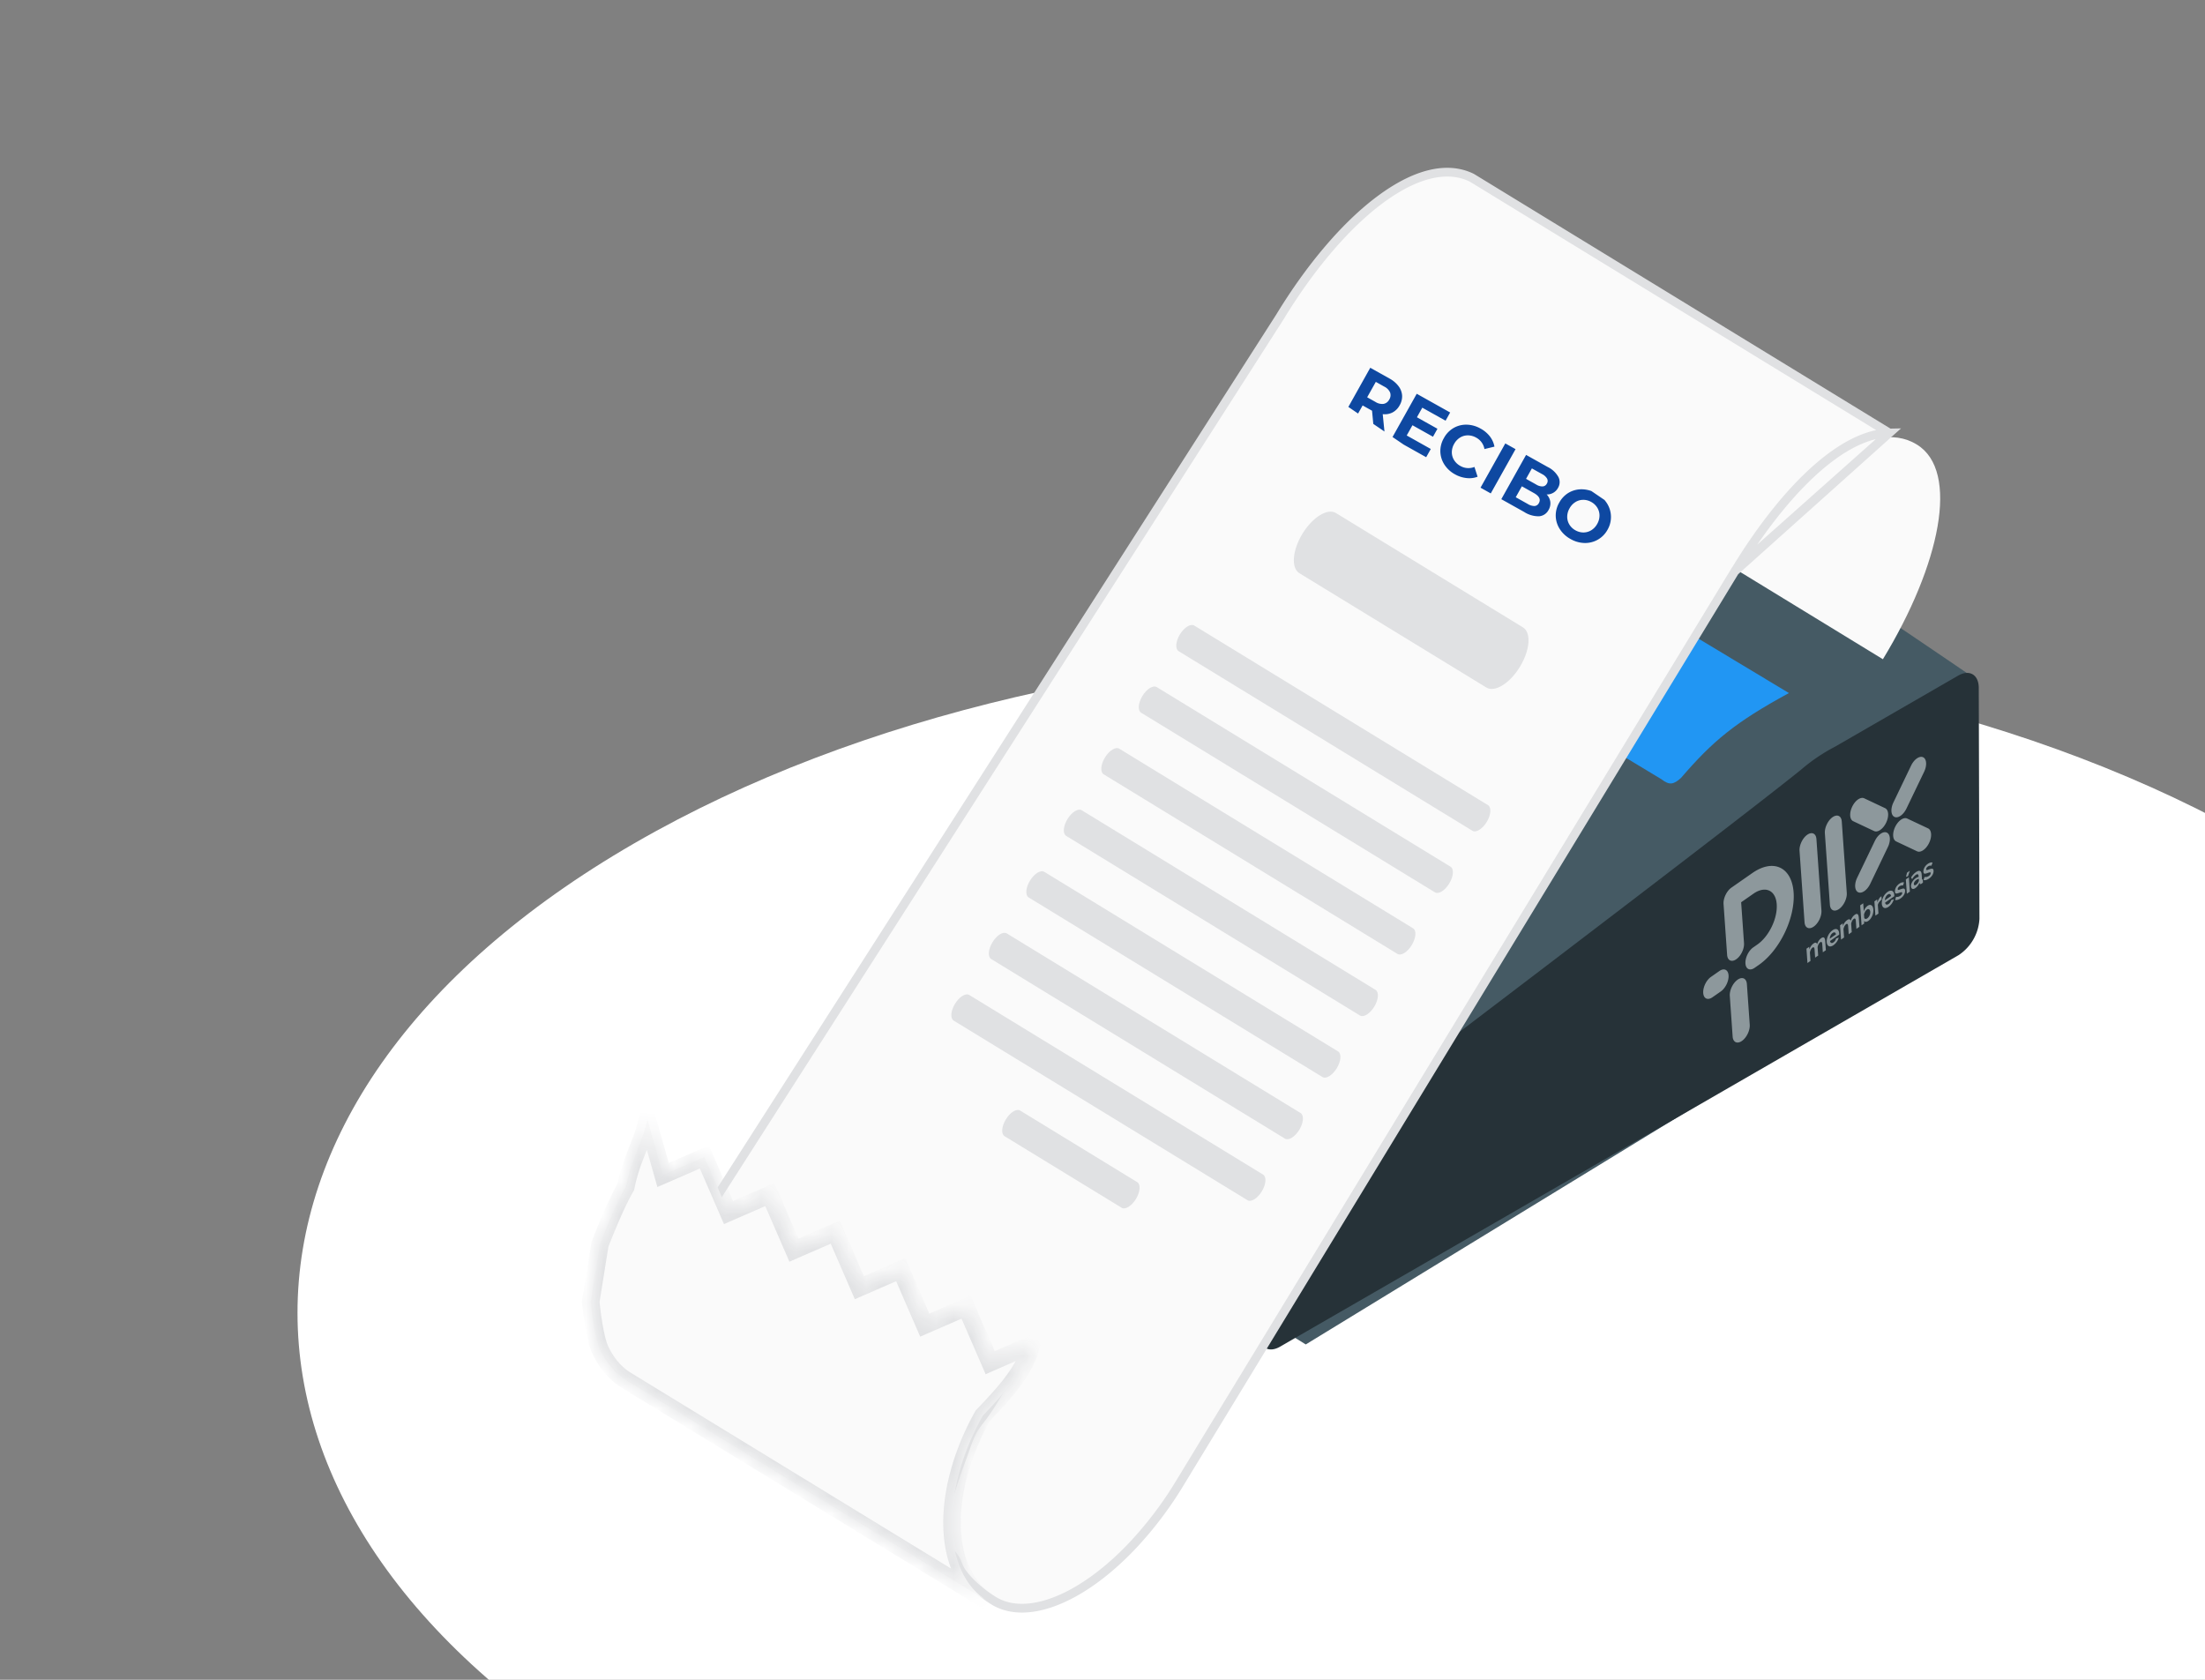 <svg width="126" height="96" viewBox="0 0 126 96" fill="none" xmlns="http://www.w3.org/2000/svg">
    <rect x="0" y="0" width="126" height="96" fill="#808080" stroke="none"/>
    <g clip-path="url(#2eh6gv93ba)">
        <path d="M129.207 48.191c25.67 14.833 25.67 38.837 0 53.67-25.67 14.833-67.287 14.817-92.955 0-25.668-14.817-25.67-38.837 0-53.67 25.67-14.833 67.288-14.833 92.955 0z" fill="#fff"/>
        <g clip-path="url(#9mb8nxrohb)">
            <path d="M81.345 29.622s7.17-5.048 8.459-5.398c1.289-.35 22.61 14.253 22.61 14.253l.106 15.183-37.905 23.175-21.97-13.648.483-10.16 28.217-23.405z" fill="#455A64"/>
            <path d="M102.918 43.987c-4.074 3.292-25.343 19.415-30.058 22.986a2.32 2.32 0 0 0-.921 1.866l.022 7.428c.002.762.543 1.074 1.2.687l38.76-22.369a2.656 2.656 0 0 0 1.19-2.073l-.039-13.201c-.002-.762-.541-1.075-1.198-.687l-7.013 4.048c-.696.362-1.348.803-1.943 1.315z" fill="#263238"/>
            <path d="M94.94 44.534c-4.917-2.944-15.027-9.202-15.027-9.202s3.305-3.113 6.174-4.718c.752-.371 1.254.042 1.645.274.391.231 14.493 8.72 14.493 8.72-3.077 1.672-4.367 2.755-6.165 4.847-.425.387-.668.432-1.12.079z" fill="#2196F3"/>
            <path d="M99.409 32.67c3.316-5.447 7.391-8.936 10.124-7.265 2.467 1.509 1.338 6.887-1.939 12.27" fill="#FAFAFA"/>
            <path d="m107.959 24.746-23.85-14.585c-1.428-.706-3.255-.224-5.221 1.232-1.959 1.45-3.985 3.82-5.75 6.72l-.003.005-33.85 52.9 4.863 10.212 12.322-1.479.513-.061-.27.44c-.305.5-.534.797-.717 1.034-.058.075-.111.145-.16.213-.2.273-.368.553-.6 1.207l-.185.516a71.216 71.216 0 0 0-.707 2.034c-.305.934-.55 1.82-.595 2.386-.021.272.009.455.059.59.05.133.126.237.226.345.036.039.077.08.121.123.192.19.44.435.58.84.132.373.47.788.88 1.171.406.378.855.701 1.17.894.598.365 1.342.502 2.204.383.864-.12 1.823-.494 2.822-1.114.999-.619 2.01-1.466 2.974-2.497a21.254 21.254 0 0 0 2.634-3.498l31.71-52.102h.001l8.829-7.909zm0 0c-1.087.022-2.255.555-3.414 1.431-1.806 1.367-3.67 3.624-5.336 6.355l8.75-7.786z" fill="#FAFAFA" stroke="#E0E1E3" stroke-width=".5"/>
            <path d="M84.935 39.292 74.25 32.758c-.482-.294-.404-1.303.173-2.252.578-.949 1.437-1.48 1.919-1.184l10.685 6.533c.482.295.404 1.303-.174 2.252-.577.949-1.436 1.48-1.918 1.185zM66.1 39.268l16.788 10.264c.206.126.172.556-.074.96-.246.404-.612.63-.817.505L65.208 40.732c-.205-.125-.172-.555.074-.96.246-.404.612-.63.818-.504zM68.242 35.75 85.03 46.015c.205.125.172.555-.074.96-.246.404-.612.63-.818.504L67.351 37.215c-.206-.126-.173-.555.073-.96.247-.404.613-.63.818-.505zM63.958 42.788l16.788 10.264c.206.126.172.555-.074.96-.246.404-.612.63-.817.504L63.066 44.252c-.205-.126-.172-.555.074-.96.246-.404.612-.63.818-.505zM61.815 46.307l16.789 10.265c.205.125.172.554-.074.959-.246.404-.612.63-.817.505L60.923 47.77c-.204-.125-.171-.555.075-.959.246-.404.612-.63.817-.505zM59.673 49.825l16.789 10.264c.205.126.172.555-.074.96-.247.404-.612.63-.818.504L58.782 51.29c-.206-.126-.173-.555.073-.96.247-.404.613-.63.818-.504zM55.388 56.864l16.789 10.264c.205.126.172.555-.074.96-.246.404-.612.63-.817.504l-16.79-10.264c-.204-.126-.171-.555.075-.96.246-.404.612-.63.817-.504zM57.53 53.344 74.32 63.61c.205.125.171.555-.075.959-.246.404-.612.63-.817.505L56.639 54.808c-.205-.125-.172-.555.074-.959.246-.404.612-.63.818-.505zM58.294 63.468l6.692 4.092c.205.125.172.555-.074.96-.246.404-.612.63-.817.504l-6.692-4.091c-.205-.126-.172-.555.074-.96.246-.404.612-.63.818-.505z" fill="#E0E1E3"/>
            <mask id="q1wlqxauuc" fill="#fff">
                <path fill-rule="evenodd" clip-rule="evenodd" d="M56.162 80.903c1.224-1.275 2.438-2.599 2.781-4.055l-2.361 1.029-1.377-3.174-2.362 1.028-1.375-3.17-2.362 1.03-1.376-3.173-2.361 1.03-1.379-3.18-2.362 1.03-1.377-3.175-2.361 1.03L37 64c-.146.62-.355 1.153-.567 1.694-.254.649-.513 1.308-.672 2.141-.643 1.083-1.478 3.273-1.478 3.273l-.528 3.28s.183 1.96.534 2.733c.352.772.866 1.374 1.514 1.77L56.42 91.496l.018.012.023.013-.041-.025c-.633-.392-1.136-.983-1.482-1.738-.354-.772-.536-1.701-.537-2.734-.001-1.033.18-2.149.531-3.284.298-.961.714-1.92 1.23-2.837zm41.026 154.393 1.782-3.616.754 5.182-2.536-1.566zm5.323 3.288-1.085.459-1.59-1.405-.112-.776 2.787 1.722zm11.246 6.947-11.246-6.947 7.215-3.056 4.031 10.003zm2.696 1.666.027.44-2.617-1.843-.106-.263 2.696 1.666zm12.075 7.458-12.075-7.458-.034-.558 7.832-2.985 2.894 6.334 1.383 4.667zm1.753 1.084-1.241.645-.512-1.729 1.753 1.084zm27.762 17.149-27.762-17.149 3.128-1.627 5.398-1.834 5.196 11.203 8.83-3.047 3.423 6.803 1.787 5.651zm.144.09-.066.156-.078-.246.144.09zm0 0 .371-.873 3.901-1.742 4.886-2.003 5.757 12.17 6.815-3.223 1.996-.123-5.061 7.324-18.665-11.53z"/>
            </mask>
            <path fill-rule="evenodd" clip-rule="evenodd" d="M56.162 80.903c1.224-1.275 2.438-2.599 2.781-4.055l-2.361 1.029-1.377-3.174-2.362 1.028-1.375-3.17-2.362 1.03-1.376-3.173-2.361 1.03-1.379-3.18-2.362 1.03-1.377-3.175-2.361 1.03L37 64c-.146.62-.355 1.153-.567 1.694-.254.649-.513 1.308-.672 2.141-.643 1.083-1.478 3.273-1.478 3.273l-.528 3.28s.183 1.96.534 2.733c.352.772.866 1.374 1.514 1.77L56.42 91.496l.018.012.023.013-.041-.025c-.633-.392-1.136-.983-1.482-1.738-.354-.772-.536-1.701-.537-2.734-.001-1.033.18-2.149.531-3.284.298-.961.714-1.92 1.23-2.837zm41.026 154.393 1.782-3.616.754 5.182-2.536-1.566zm5.323 3.288-1.085.459-1.59-1.405-.112-.776 2.787 1.722zm11.246 6.947-11.246-6.947 7.215-3.056 4.031 10.003zm2.696 1.666.027.44-2.617-1.843-.106-.263 2.696 1.666zm12.075 7.458-12.075-7.458-.034-.558 7.832-2.985 2.894 6.334 1.383 4.667zm1.753 1.084-1.241.645-.512-1.729 1.753 1.084zm27.762 17.149-27.762-17.149 3.128-1.627 5.398-1.834 5.196 11.203 8.83-3.047 3.423 6.803 1.787 5.651zm.144.09-.066.156-.078-.246.144.09zm0 0 .371-.873 3.901-1.742 4.886-2.003 5.757 12.17 6.815-3.223 1.996-.123-5.061 7.324-18.665-11.53z" fill="#FAFAFA"/>
            <path d="m58.943 76.848.487.115.23-.972-.916.399.2.458zm-2.78 4.055-.361-.346-.044.045-.032.056.436.245zm.419-3.026-.46.199.2.46.46-.2-.2-.46zm-1.377-3.174.459-.2-.2-.459-.459.2.2.459zm-2.362 1.028-.459.2.2.459.459-.2-.2-.459zm-1.375-3.17.459-.198-.2-.46-.459.2.2.459zm-2.362 1.03-.459.198.2.46.459-.2-.2-.459zm-1.376-3.173.46-.199-.2-.459-.46.2.2.458zm-2.361 1.03-.46.198.2.46.46-.2-.2-.459zm-1.379-3.18.459-.198-.2-.46-.459.2.2.459zm-2.362 1.03-.459.198.2.46.459-.2-.2-.459zm-1.377-3.175.46-.199-.2-.459-.46.2.2.458zm-2.361 1.03-.482.135.156.551.525-.228-.2-.459zM37 64l.481-.136-.524-1.86-.444 1.881.487.115zm-.567 1.694-.465-.182.465.182zm-.672 2.141.43.256.044-.076.017-.085-.491-.095zm-1.478 3.273-.467-.178-.018.048-.008.05.493.08zm-.528 3.28-.493-.08-.01.063.006.063.497-.046zm.534 2.733.455-.207-.455.207zm1.514 1.77.261-.426-.26.426zM56.44 91.508l-.261.426.26-.426zm.022.013-.258.429.518-.855-.26.426zm-1.523-1.763.454-.209-.454.209zm-.537-2.734h.5-.5zm.531-3.284.478.148-.478-.148zM98.97 231.68l.495-.072-.232-1.593-.711 1.444.448.221zm-1.782 3.616-.448-.221-.201.407.386.239.263-.425zm4.238 3.747-.331.375.236.208.29-.122-.195-.461zm-1.59-1.405-.494.072.026.181.138.121.33-.374zm9.89-2.11.464-.187-.19-.472-.469.199.195.46zm6.754 12.109-.287.409.85.599-.063-1.039-.5.031zm-2.617-1.843-.464.187.055.137.121.085.288-.409zm2.556.845-.178-.467-.343.131.022.367.499-.031zm7.832-2.985.455-.208-.195-.427-.438.167.178.468zm2.894 6.334.479-.142-.01-.034-.015-.032-.454.208zm1.895 6.396-.479.142.172.581.538-.279-.231-.444zm4.369-2.272-.161-.473-.036.012-.034.018.231.443zm5.398-1.834.453-.21-.189-.408-.425.145.161.473zm5.196 11.203-.454.21.19.41.427-.147-.163-.473zm8.83-3.047.446-.225-.196-.39-.413.143.163.472zm3.423 6.803.477-.15-.012-.039-.019-.035-.446.224zm1.865 5.897-.477.151.407 1.289.53-1.244-.46-.196zm.437-1.029-.204-.456-.179.08-.077.181.46.195zm3.901-1.742-.19-.462-.007.002-.007.004.204.456zm4.886-2.003.452-.214-.202-.428-.439.179.189.463zm5.757 12.17-.452.214.214.452.452-.214-.214-.452zm6.815-3.223-.031-.499-.096.006-.087.041.214.452zm1.996-.123.412.285.585-.847-1.027.063.03.499zm-5.061 7.324-.262.425.404.25.27-.391-.412-.284zM58.457 76.733c-.15.636-.497 1.268-.975 1.912-.479.644-1.068 1.273-1.68 1.912l.72.692c.612-.637 1.242-1.307 1.763-2.008.52-.7.952-1.458 1.145-2.278l-.973-.23zm-1.676 1.602 2.362-1.028-.4-.917-2.361 1.028.4.917zm-2.035-3.433 1.377 3.174.917-.398-1.376-3.174-.918.398zm-1.703 1.288 2.361-1.029-.399-.917-2.362 1.03.4.916zm-2.034-3.43 1.375 3.17.918-.398-1.375-3.17-.918.398zm-1.703 1.289 2.362-1.029-.4-.917-2.361 1.029.399.917zm-2.034-3.432 1.376 3.172.917-.398-1.376-3.172-.917.398zm-1.704 1.288 2.362-1.028-.4-.917-2.361 1.029.4.916zm-2.037-3.437 1.379 3.178.917-.398-1.378-3.178-.918.398zm-1.703 1.288 2.362-1.029-.4-.917-2.361 1.03.399.916zm-2.035-3.434 1.377 3.174.917-.397-1.377-3.175-.917.398zm-1.704 1.289 2.362-1.03-.4-.916-2.361 1.029.4.917zm-1.57-3.474.89 3.151.962-.272-.89-3.15-.962.27zm.38 1.74c.21-.537.432-1.102.588-1.761l-.974-.23c-.136.58-.332 1.083-.545 1.627l.93.365zm-.647 2.054c.15-.783.392-1.404.647-2.053l-.931-.365c-.254.647-.529 1.346-.698 2.23l.982.188zm-.921-.35c-.34.574-.721 1.42-1.01 2.103a43.748 43.748 0 0 0-.466 1.148l-.029.073-.007.02-.002.005v.001l.466.178.468.178.002-.005.007-.018.027-.07a37.702 37.702 0 0 1 .455-1.12c.288-.682.646-1.473.949-1.982l-.86-.51zM33.79 71.03l-.528 3.28.987.158.528-3.28-.987-.158zm-.035 3.359-.497.046v.007l.002.018a8.922 8.922 0 0 0 .033.304c.023.2.057.476.103.777.089.578.23 1.329.438 1.788l.91-.414c-.142-.314-.268-.93-.36-1.525a20.753 20.753 0 0 1-.123-.967l-.006-.06a1.351 1.351 0 0 1-.002-.02l-.498.046zm.08 2.94c.387.852.964 1.536 1.707 1.99l.522-.853c-.553-.338-1.005-.858-1.32-1.551l-.91.414zm1.707 1.99L56.16 91.923l.521-.853-20.616-12.604-.522.853zm20.614 12.602.022.013.521-.853-.016-.01-.527.85zm.022.013.025.016.515-.857-.019-.012-.521.853zm.544-.84-.042-.024-.521.853.04.025.523-.853zm-.039-.022c-.539-.335-.98-.846-1.29-1.523l-.91.417c.382.834.948 1.505 1.673 1.955l.527-.85zm-1.29-1.523c-.318-.694-.491-1.55-.492-2.526l-1 .001c.001 1.09.193 2.092.582 2.942l.91-.416zm-.492-2.526c-.001-.975.17-2.041.509-3.135l-.955-.296c-.365 1.176-.555 2.342-.554 3.432h1zm.509-3.135c.287-.926.689-1.853 1.188-2.74l-.872-.49a15.189 15.189 0 0 0-1.271 2.934l.955.296zM98.522 231.46l-1.782 3.616.897.442 1.782-3.616-.897-.442zm1.697 5.331-.754-5.182-.99.144.754 5.182.99-.144zm-3.293-1.069 2.535 1.566.526-.85-2.536-1.567-.525.851zm4.695 3.783 1.085-.46-.39-.921-1.085.46.39.921zm-2.115-1.492 1.589 1.406.662-.749-1.589-1.406-.663.749zm-.277-1.078.113.776.989-.144-.112-.776-.99.144zm3.545 1.224-2.787-1.721-.526.85 2.787 1.722.526-.851zm-.526.851 11.246 6.947.525-.851-11.245-6.947-.526.851zm7.283-3.941-7.215 3.055.39.921 7.215-3.056-.39-.92zm4.689 10.276-4.03-10.003-.928.374 4.031 10.003.927-.374zm2.76 2.262-.027-.44-.999.061.027.441.999-.062zm-3.405-1.403 2.618 1.843.575-.818-2.617-1.843-.576.818zm-.282-.485.106.263.927-.374-.106-.263-.927.374zm3.423 1.053-2.697-1.666-.525.851 2.697 1.666.525-.851zm-.525.851 12.074 7.459.525-.851-12.074-7.459-.525.851zm-.271-.952.034.557.999-.061-.035-.558-.998.062zm8.153-3.484-7.832 2.986.356.934 7.832-2.985-.356-.935zm3.526 6.594-2.893-6.334-.91.415 2.894 6.335.909-.416zm1.408 4.733-1.383-4.667-.959.284 1.383 4.668.959-.285zm.264 2.315 1.241-.646-.462-.887-1.241.646.462.887zm-1.223-2.03.513 1.728.958-.284-.512-1.729-.959.285zm2.496.515-1.754-1.083-.525.851 1.753 1.083.526-.851zm-.526.851 27.762 17.15.526-.851-27.762-17.15-.526.851zm3.16-2.495-3.128 1.626.462.887 3.128-1.626-.462-.887zm5.468-1.864-5.398 1.834.322.947 5.398-1.834-.322-.947zm5.81 11.465-5.196-11.202-.907.42 5.196 11.203.907-.421zm8.214-3.308-8.83 3.046.326.946 8.83-3.047-.326-.945zm4.032 7.051-3.423-6.804-.893.45 3.423 6.803.893-.449zm1.818 5.725-1.787-5.651-.954.301 1.787 5.651.954-.301zm.061.592.066-.157-.92-.391-.066.156.92.392zm-1.015-.291.078.246.953-.302-.077-.245-.954.301zm.884-.487-.144-.089-.526.851.144.089.526-.851zm-.352-.642-.371.872.92.391.371-.872-.92-.391zm4.157-2.003-3.901 1.742.408.913 3.901-1.742-.408-.913zm4.901-2.01-4.887 2.004.38.925 4.886-2.003-.379-.926zm6.398 12.42-5.757-12.171-.904.428 5.757 12.17.904-.427zm6.149-3.462-6.815 3.223.428.904 6.815-3.223-.428-.904zm2.18-.17-1.997.123.062.998 1.996-.123-.061-.998zm-4.619 8.107 5.061-7.323-.823-.569-5.061 7.324.823.568zm-19.34-11.389 18.666 11.53.525-.85-18.665-11.531-.526.851z" fill="#E0E1E3" mask="url(#q1wlqxauuc)"/>
            <path d="m107.133 48.062-1.009 2.1c-.173.361-.147.733.058.83.206.097.513-.117.687-.479l1.008-2.1c.174-.36.148-.732-.058-.83-.206-.096-.513.118-.686.48zM108.941 46.207l1.009-2.1c.173-.361.147-.733-.058-.83-.206-.097-.513.117-.687.479l-1.008 2.1c-.174.36-.148.733.058.83.206.096.513-.118.686-.48zM106.526 45.623c-.206-.097-.513.118-.686.479-.174.361-.148.733.058.83l1.195.563c.205.097.513-.117.686-.478.174-.362.148-.733-.058-.83l-1.195-.564zM108.982 46.78c-.206-.098-.513.117-.687.478-.173.362-.147.733.059.83l1.194.564c.206.097.513-.118.687-.48.174-.36.147-.732-.058-.83l-1.195-.563zM103.272 47.706c-.266.186-.464.598-.441.92l.286 4.083c.022.322.257.433.523.247.267-.186.464-.598.442-.92l-.286-4.083c-.023-.322-.257-.432-.524-.247zM104.72 46.7c-.266.186-.464.598-.442.92l.287 4.083c.022.322.256.433.523.247.266-.186.464-.598.442-.92l-.286-4.083c-.023-.322-.257-.432-.524-.246zM99.293 55.99c-.27.188-.47.604-.447.93l.162 2.32c.023.326.26.437.53.25.27-.189.469-.605.447-.931l-.163-2.32c-.023-.325-.26-.437-.53-.25zM98.775 55.74c-.023-.322-.257-.433-.524-.247l-.482.337c-.267.185-.464.597-.442.92.023.322.257.432.524.246l.482-.336c.267-.186.464-.598.442-.92zM100.136 49.893l-1.195.833c-.273.19-.475.611-.452.94l.204 2.907c.023.322.257.432.523.247.267-.186.465-.598.442-.92l-.164-2.336.701-.489c.659-.46 1.258-.219 1.329.567.073.81-.427 1.865-1.102 2.336l-.241.169c-.266.185-.464.597-.441.919.022.322.257.432.523.246l.241-.167c1.199-.837 2.089-2.69 1.988-4.14-.102-1.451-1.157-1.948-2.356-1.112zM104.335 54.304l-.173.12-.033-.458c-.004-.066-.017-.107-.037-.124-.021-.018-.048-.015-.08.008a.314.314 0 0 0-.094.115.526.526 0 0 0-.056.17l.034.475-.174.12-.032-.458c-.004-.066-.017-.107-.038-.124-.02-.018-.047-.015-.08.008a.324.324 0 0 0-.092.114.5.5 0 0 0-.057.169l.033.477-.173.121-.057-.818.156-.109.011.152a.677.677 0 0 1 .094-.194.583.583 0 0 1 .146-.148c.057-.04.102-.053.135-.041.034.011.056.039.068.082a.779.779 0 0 1 .096-.202.544.544 0 0 1 .142-.146c.041-.028.076-.043.104-.043.027 0 .05.01.067.03.016.02.029.048.037.082a.633.633 0 0 1 .017.112l.036.51zM104.913 53.4c-.009-.059-.031-.095-.066-.109-.036-.014-.078-.004-.125.029a.394.394 0 0 0-.115.14.531.531 0 0 0-.034.09.344.344 0 0 0-.011.094l.351-.245zm-.141.615a.388.388 0 0 1-.15.07.183.183 0 0 1-.118-.014.182.182 0 0 1-.081-.084.355.355 0 0 1-.037-.143.668.668 0 0 1 .013-.182.837.837 0 0 1 .168-.357.705.705 0 0 1 .147-.138.38.38 0 0 1 .15-.07.187.187 0 0 1 .118.015.186.186 0 0 1 .079.086c.019.04.031.087.035.143l.002.04-.001.033-.523.364c.005.03.013.055.025.073.012.017.027.03.045.036a.1.1 0 0 0 .058.002.203.203 0 0 0 .066-.031.396.396 0 0 0 .152-.223l.152-.053a.79.79 0 0 1-.3.433zM106.254 52.966l-.174.12-.032-.458c-.004-.066-.017-.107-.037-.124-.021-.018-.048-.015-.08.008a.314.314 0 0 0-.094.115.526.526 0 0 0-.056.17l.033.475-.173.121-.032-.459c-.004-.066-.017-.107-.038-.124-.02-.017-.047-.015-.08.008a.335.335 0 0 0-.093.114.52.52 0 0 0-.056.169l.033.477-.173.121-.057-.818.156-.109.011.152a.677.677 0 0 1 .094-.194.585.585 0 0 1 .146-.147c.057-.04.102-.054.135-.042.034.011.056.039.068.082a.779.779 0 0 1 .096-.202.554.554 0 0 1 .141-.145c.042-.03.076-.044.104-.044.028 0 .051.01.068.03.016.02.029.048.037.082a.742.742 0 0 1 .017.112l.036.51zM106.702 52.484a.447.447 0 0 0 .163-.27c.007-.035.009-.069.007-.102a.242.242 0 0 0-.02-.086.114.114 0 0 0-.042-.054.095.095 0 0 0-.06-.016.144.144 0 0 0-.072.03.333.333 0 0 0-.101.118.658.658 0 0 0-.063.162l.014.195c.008.017.018.03.03.038a.095.095 0 0 0 .043.015c.015.002.032 0 .05-.005a.194.194 0 0 0 .051-.025zm.06.145a.258.258 0 0 1-.141.054.127.127 0 0 1-.104-.049l.01.142-.151.106-.08-1.14.173-.12.033.465a.642.642 0 0 1 .087-.183.528.528 0 0 1 .134-.137.247.247 0 0 1 .123-.05.155.155 0 0 1 .1.027c.029.02.052.052.07.094a.461.461 0 0 1 .033.149.813.813 0 0 1-.164.522.543.543 0 0 1-.123.12zM107.525 51.413a.62.62 0 0 0-.138.135.457.457 0 0 0-.082.167l.035.495-.174.12-.057-.817.159-.11.012.174a.869.869 0 0 1 .086-.2.602.602 0 0 1 .055-.08.303.303 0 0 1 .055-.052l.022-.015a.069.069 0 0 1 .013-.007l.014.19zM108.06 51.206c-.009-.058-.031-.095-.066-.108-.036-.014-.078-.005-.125.028a.397.397 0 0 0-.115.14.532.532 0 0 0-.034.09.343.343 0 0 0-.011.095l.351-.245zm-.141.616a.388.388 0 0 1-.15.069.182.182 0 0 1-.118-.013.182.182 0 0 1-.081-.084.355.355 0 0 1-.037-.144.669.669 0 0 1 .013-.181.833.833 0 0 1 .168-.357.705.705 0 0 1 .147-.139.379.379 0 0 1 .15-.069.187.187 0 0 1 .118.015.186.186 0 0 1 .079.086c.019.04.031.087.035.142l.002.04-.001.033-.523.365c.005.03.013.054.025.072a.09.09 0 0 0 .045.036.1.1 0 0 0 .058.002.203.203 0 0 0 .066-.03.397.397 0 0 0 .152-.223l.152-.054a.79.79 0 0 1-.3.434zM108.606 51.343a.572.572 0 0 1-.169.083.249.249 0 0 1-.146.004l.056-.176a.34.34 0 0 0 .126-.004.344.344 0 0 0 .198-.135.142.142 0 0 0 .025-.087c-.002-.03-.015-.043-.039-.04a.623.623 0 0 0-.117.032 1.285 1.285 0 0 1-.115.036.181.181 0 0 1-.078.007.067.067 0 0 1-.046-.03.158.158 0 0 1-.018-.072.39.39 0 0 1 .012-.127.54.54 0 0 1 .131-.237.583.583 0 0 1 .248-.165.207.207 0 0 1 .128.001l-.06.175a.244.244 0 0 0-.105.001.283.283 0 0 0-.17.119.143.143 0 0 0-.025.09c.001.015.004.026.01.032.005.006.013.009.024.009a.15.15 0 0 0 .042-.008.651.651 0 0 0 .064-.022c.048-.018.089-.031.123-.04a.21.21 0 0 1 .085-.007.076.076 0 0 1 .051.033.179.179 0 0 1 .021.078.426.426 0 0 1-.061.24.636.636 0 0 1-.195.21zM109.029 50.073l-.114.037.057-.235.161-.112-.104.31zm-.124.186.173-.12.058.817-.173.121-.058-.818zM109.488 50.568a.438.438 0 0 0 .139-.17.15.15 0 0 0 .025-.08l-.007-.093a.41.41 0 0 0-.246.178.206.206 0 0 0-.036.122c.002.036.015.057.039.065.025.008.053 0 .086-.022zm-.039.187a.28.28 0 0 1-.093.044.126.126 0 0 1-.077-.003.105.105 0 0 1-.054-.048.206.206 0 0 1-.025-.091.35.35 0 0 1 .014-.122.522.522 0 0 1 .053-.125.678.678 0 0 1 .202-.218.642.642 0 0 1 .09-.052.319.319 0 0 1 .078-.027l-.003-.047c-.004-.054-.019-.087-.047-.098-.027-.012-.066 0-.116.035a.54.54 0 0 0-.104.097c-.034.04-.067.087-.101.143l-.063-.096c.083-.13.174-.23.275-.301.097-.068.174-.092.232-.071.058.02.091.084.099.194l.017.254c.002.022.006.035.013.04.008.005.018.003.033-.006l.013.178a.638.638 0 0 1-.076.064c-.033.023-.058.031-.077.026-.019-.005-.032-.021-.038-.047l-.007-.043a.792.792 0 0 1-.102.186.62.62 0 0 1-.136.134zM110.233 50.208a.574.574 0 0 1-.169.083.248.248 0 0 1-.146.004l.056-.176a.336.336 0 0 0 .245-.058.298.298 0 0 0 .08-.08.148.148 0 0 0 .025-.088c-.002-.03-.016-.043-.04-.04a.62.62 0 0 0-.117.033 1.29 1.29 0 0 1-.115.036.185.185 0 0 1-.078.006.07.07 0 0 1-.046-.03.159.159 0 0 1-.018-.072.391.391 0 0 1 .012-.126.542.542 0 0 1 .131-.237.587.587 0 0 1 .249-.165.208.208 0 0 1 .128 0l-.061.175a.245.245 0 0 0-.105.002.285.285 0 0 0-.17.118.143.143 0 0 0-.025.09c.001.015.004.026.01.032.005.006.013.009.024.009a.153.153 0 0 0 .042-.007.615.615 0 0 0 .064-.023c.048-.018.089-.03.123-.04a.21.21 0 0 1 .085-.006.076.076 0 0 1 .051.032.179.179 0 0 1 .021.078.433.433 0 0 1-.06.241.64.64 0 0 1-.196.209z" fill="#8D989C"/>
            <g clip-path="url(#uf9zfdp6bd)">
                <path d="m78.495 24.45-.093-.978-.538-.301-.395.704-.584-.327 1.416-2.53 1.094.612c.203.108.38.257.521.439a.993.993 0 0 1 .204.53 1 1 0 0 1-.14.563.983.983 0 0 1-.407.41.983.983 0 0 1-.56.097l.113 1.13-.63-.35zm.891-1.617a.459.459 0 0 0 .047-.404.7.7 0 0 0-.337-.337l-.478-.268-.494.881.477.267a.7.7 0 0 0 .465.109.46.46 0 0 0 .32-.248zm2.373 2.827-.263.47-1.956-1.096 1.416-2.53 1.91 1.07-.262.469-1.33-.744-.307.548 1.173.657-.255.456-1.173-.657-.328.585 1.375.772zm1.381 1.447a1.664 1.664 0 0 1-.604-.558 1.437 1.437 0 0 1-.23-.741 1.47 1.47 0 0 1 .202-.771 1.47 1.47 0 0 1 .552-.576c.228-.132.488-.198.752-.191.28.007.553.085.796.226.205.11.386.263.53.447.13.171.22.37.259.582l-.571.139a.925.925 0 0 0-.47-.652.966.966 0 0 0-.477-.131.84.84 0 0 0-.448.126.967.967 0 0 0-.337.361.967.967 0 0 0-.132.476.838.838 0 0 0 .127.448c.089.142.213.258.36.337a.92.92 0 0 0 .805.056l.18.56a1.342 1.342 0 0 1-.63.076 1.701 1.701 0 0 1-.663-.214h-.001zm2.877-1.766.586.328-1.417 2.53-.585-.328 1.416-2.53zm2.362 2.916c.113.114.186.26.21.42a.725.725 0 0 1-.097.463.67.67 0 0 1-.548.365 1.512 1.512 0 0 1-.85-.247l-1.305-.73 1.416-2.53 1.236.691c.257.123.471.323.611.572a.641.641 0 0 1-.021.62.71.71 0 0 1-.652.376zm-.843-1.487-.333.596.58.325c.111.072.24.11.372.108a.29.29 0 0 0 .237-.161.285.285 0 0 0 .013-.285.685.685 0 0 0-.287-.259l-.582-.324zm-.24 2.029a.743.743 0 0 0 .392.12.3.3 0 0 0 .249-.17c.117-.209.02-.4-.29-.574l-.683-.383-.35.625.682.382zm2.45 2.006a1.69 1.69 0 0 1-.614-.567 1.444 1.444 0 0 1-.233-.745c-.005-.27.064-.535.2-.767.128-.238.318-.436.55-.573.23-.131.492-.197.757-.19.282.007.559.085.804.227.248.135.459.33.612.567a1.452 1.452 0 0 1 .038 1.516 1.452 1.452 0 0 1-1.312.759 1.678 1.678 0 0 1-.802-.227zm.279-.498c.14.081.3.124.462.124.157-.001.311-.046.445-.129a.966.966 0 0 0 .337-.36.967.967 0 0 0 .131-.477.847.847 0 0 0-.123-.446.918.918 0 0 0-.346-.33.92.92 0 0 0-.463-.124.848.848 0 0 0-.444.128.967.967 0 0 0-.337.361.966.966 0 0 0-.132.477.847.847 0 0 0 .123.446.92.92 0 0 0 .347.33z" fill="#0E48A1"/>
            </g>
        </g>
    </g>
    <defs>
        <clipPath id="2eh6gv93ba">
            <path fill="#fff" d="M0 0h131v100H0z"/>
        </clipPath>
        <clipPath id="9mb8nxrohb">
            <path fill="#fff" transform="translate(16 7)" d="M0 0h99v86H0z"/>
        </clipPath>
        <clipPath id="uf9zfdp6bd">
            <path fill="#fff" transform="rotate(34.266 8.888 132.537)" d="M0 0h20.563v3.846H0z"/>
        </clipPath>
    </defs>
</svg>
